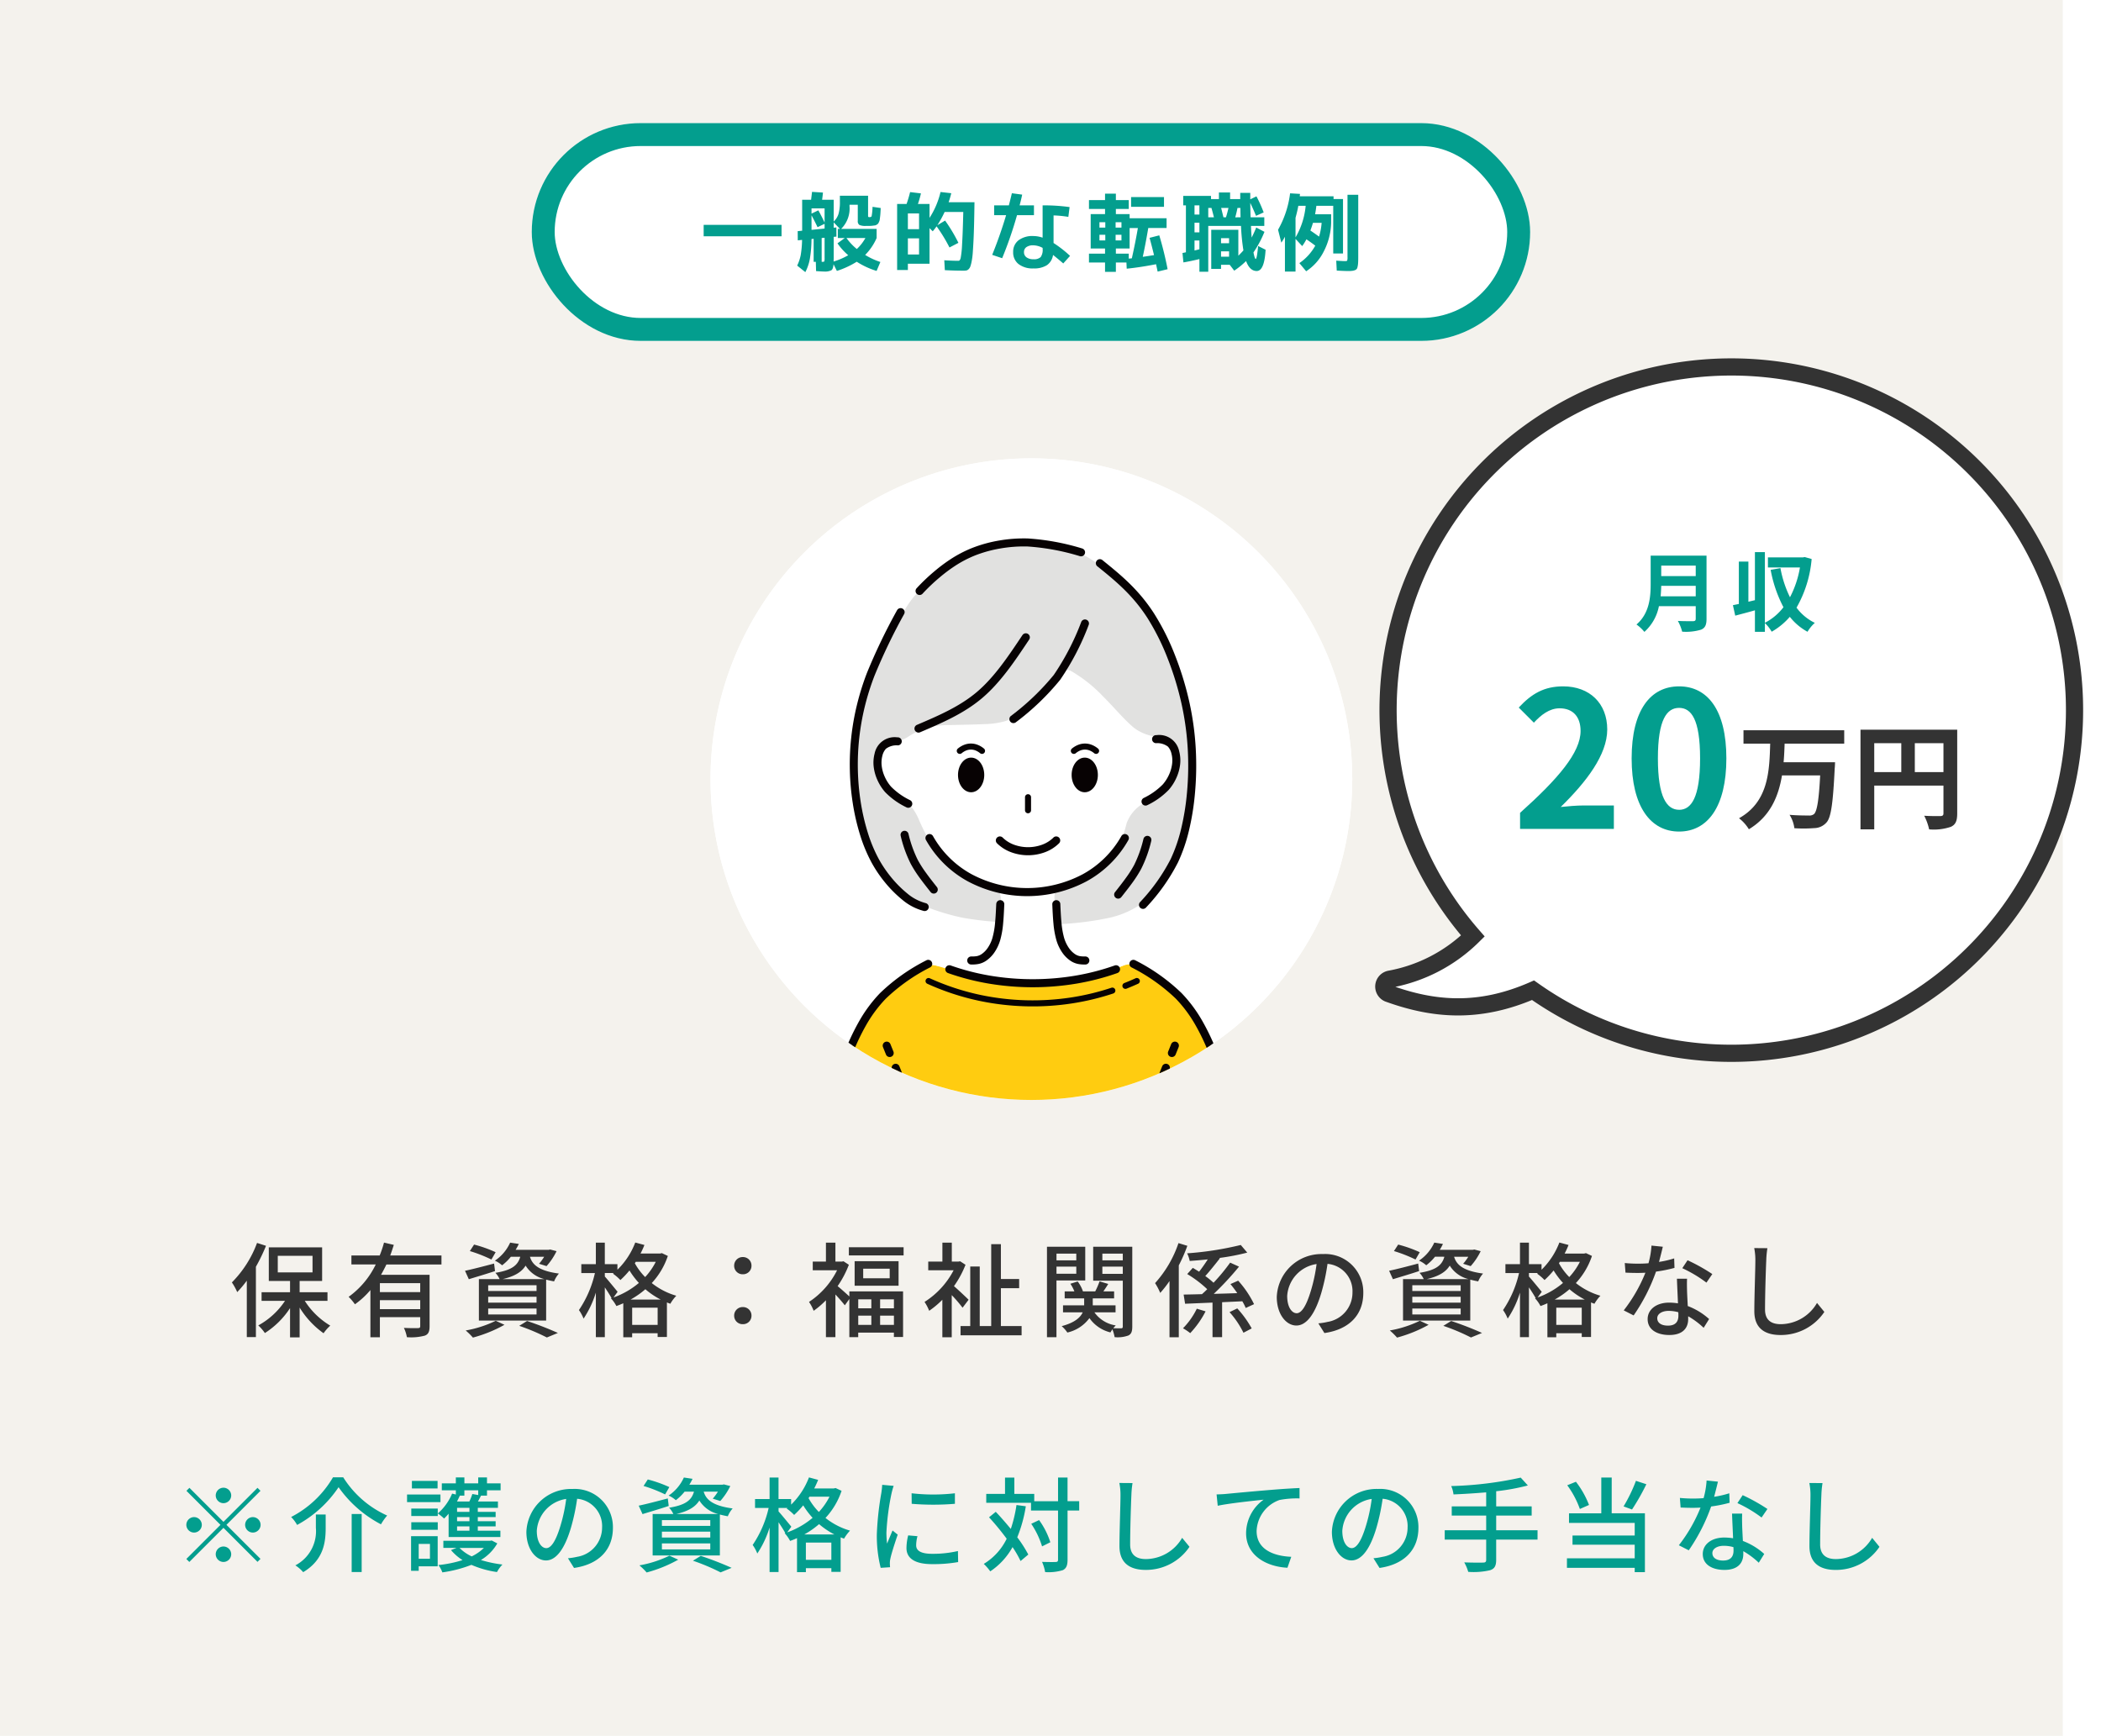 <svg xmlns="http://www.w3.org/2000/svg" xmlns:xlink="http://www.w3.org/1999/xlink" width="366.673" height="303" viewBox="0 0 366.673 303">
  <defs>
    <clipPath id="clip-path">
      <circle id="楕円形_8" data-name="楕円形 8" cx="56" cy="56" r="56" transform="translate(0 0)" fill="#fff" stroke="#ef9f00" stroke-width="5"/>
    </clipPath>
    <clipPath id="clip-path-2">
      <rect id="長方形_23609" data-name="長方形 23609" width="74.724" height="107.291" fill="none"/>
    </clipPath>
    <filter id="パス_5072" x="265.057" y="119.803" width="36.234" height="25.344" filterUnits="userSpaceOnUse">
      <feOffset input="SourceAlpha"/>
      <feGaussianBlur result="blur"/>
      <feFlood flood-opacity="0.161"/>
      <feComposite operator="in" in2="blur"/>
      <feComposite in="SourceGraphic"/>
    </filter>
    <filter id="パス_5073" x="303.497" y="127.365" width="38.08" height="17.4" filterUnits="userSpaceOnUse">
      <feOffset input="SourceAlpha"/>
      <feGaussianBlur result="blur-2"/>
      <feFlood flood-opacity="0.161"/>
      <feComposite operator="in" in2="blur-2"/>
      <feComposite in="SourceGraphic"/>
    </filter>
  </defs>
  <g id="グループ_8045" data-name="グループ 8045" transform="translate(-520 -2274)">
    <rect id="長方形_23928" data-name="長方形 23928" width="360" height="303" transform="translate(520 2274)" fill="#f4f2ed"/>
    <path id="パス_5076" data-name="パス 5076" d="M4.86-15.048A19.234,19.234,0,0,1,.468-8.154,9.907,9.907,0,0,1,1.4-6.462a19.221,19.221,0,0,0,1.674-2V1.386H4.662V-10.89a32.433,32.433,0,0,0,1.764-3.654ZM8.478-12.8h6.066v2.9H8.478Zm8.676,7.866V-6.444h-4.86V-8.406h3.924v-5.868H6.912v5.868H10.62v1.962H5.652v1.512H9.738A13.2,13.2,0,0,1,5.076-.648,7.381,7.381,0,0,1,6.228.684,14.646,14.646,0,0,0,10.62-3.672V1.44h1.674v-5.2A15.451,15.451,0,0,0,16.47.72,7.481,7.481,0,0,1,17.64-.612a13.379,13.379,0,0,1-4.446-4.32Zm16.182-1.53H26.3V-8.028h7.038ZM26.3-3.492V-5.058h7.038v1.566Zm10.746-7.794v-1.566H28.1c.234-.612.432-1.242.63-1.854l-1.71-.4a19.445,19.445,0,0,1-.756,2.25H21.33v1.566h4.248a14.923,14.923,0,0,1-4.734,5.652,9.3,9.3,0,0,1,1.1,1.3,14.149,14.149,0,0,0,2.7-2.484V1.422H26.3v-3.51h7.038V-.54c0,.27-.09.36-.4.36-.306.018-1.386.018-2.448-.036a6.288,6.288,0,0,1,.522,1.62,9.284,9.284,0,0,0,3.132-.27c.648-.252.828-.756.828-1.656V-9.486H26.5c.324-.576.648-1.188.936-1.8ZM47.718-8.73c2.142-.5,3.33-1.26,4.014-2.358A5.33,5.33,0,0,0,55.026-8.73ZM53.64-6.66H45.2V-7.668H53.64Zm0,2.034H45.2V-5.652H53.64Zm0,2.07H45.2V-3.6H53.64ZM50.8-12.636c-.414,1.476-1.44,2.34-4.338,2.808a4.347,4.347,0,0,1,.738,1.1H43.578v7.236H55.314V-8.64c.414.108.882.216,1.386.306A4.693,4.693,0,0,1,57.546-9.7c-3.654-.486-4.662-1.638-5.058-2.934h2.484a8.631,8.631,0,0,1-.9,1.224L55.386-11a11.376,11.376,0,0,0,1.746-2.61L56.016-13.9l-.252.054H49.986a9.591,9.591,0,0,0,.558-1.026L49.032-15.1a7.5,7.5,0,0,1-2.664,3.15,4.865,4.865,0,0,1,1.26.81,8.615,8.615,0,0,0,1.53-1.494Zm-4.3-.792a22.2,22.2,0,0,0-3.762-1.332l-.738,1.134a24.875,24.875,0,0,1,3.762,1.476Zm-.27,1.98c-1.854.486-3.762.99-5.076,1.26l.666,1.476c1.332-.414,3.006-.9,4.572-1.422Zm.288,9.99A19.68,19.68,0,0,1,41.274.234a11.761,11.761,0,0,1,1.26,1.242A23.845,23.845,0,0,0,48.042-.756Zm4.1.882A36.382,36.382,0,0,1,55.44,1.458L57.366.666a56.86,56.86,0,0,0-5.382-2.088Zm19.44-4.59a15.008,15.008,0,0,0,2.574-1.8,13.546,13.546,0,0,0,2.664,1.8Zm.27,4.428V-3.744h4.446V-.738ZM67.788-6.516c-.342-.414-1.746-2.142-2.232-2.664v-.612H67.1l-.126.108a8.77,8.77,0,0,1,1.3,1.116,15.808,15.808,0,0,0,1.584-1.674A13.787,13.787,0,0,0,71.5-8.064a14.157,14.157,0,0,1-4.428,2.538Zm6.66-5.238A11.4,11.4,0,0,1,72.594-9.09a10.772,10.772,0,0,1-1.8-2.412l.162-.252Zm1.062-1.512-.306.072h-3.42a15.911,15.911,0,0,0,.684-1.494l-1.6-.432a13.227,13.227,0,0,1-3.114,4.752v-.972h-2.2V-15.1H63.99v3.762H61.452v1.548h2.376a19.01,19.01,0,0,1-2.79,6.462,7.009,7.009,0,0,1,.81,1.494A17.491,17.491,0,0,0,63.99-6.372V1.4h1.566V-7.29c.432.648.9,1.368,1.17,1.872l-.108.036a6.149,6.149,0,0,1,.954,1.35c.414-.144.81-.306,1.206-.486v5.94h1.548V.72h4.446v.648h1.62v-6.03c.2.09.4.162.594.234a7.3,7.3,0,0,1,1.044-1.4,12.383,12.383,0,0,1-4.284-2.214,12.983,12.983,0,0,0,2.808-4.734Zm14.13,3.69a1.472,1.472,0,0,0,1.512-1.494,1.487,1.487,0,0,0-1.512-1.512,1.487,1.487,0,0,0-1.512,1.512A1.472,1.472,0,0,0,89.64-9.576Zm0,8.712A1.468,1.468,0,0,0,91.152-2.34,1.476,1.476,0,0,0,89.64-3.852,1.476,1.476,0,0,0,88.128-2.34,1.468,1.468,0,0,0,89.64-.864ZM112.068-5.2v1.566h-2.286V-5.2Zm3.942,1.566H113.6V-5.2h2.412ZM113.6-.738v-1.62h2.412v1.62Zm-3.816-1.62h2.286v1.62h-2.286Zm-1.548-3.348c-.5-.45-1.512-1.368-2.052-1.8a17.559,17.559,0,0,0,1.962-3.726l-.936-.612-.288.054H105.8V-15.1h-1.656v3.312h-2.3v1.512h4.248a14.241,14.241,0,0,1-4.9,5.526,7.384,7.384,0,0,1,.81,1.548,15.115,15.115,0,0,0,2.142-1.836V1.4H105.8V-6.048c.594.63,1.278,1.422,1.638,1.89l.792-1.1V1.4h1.548V.612h6.228v.756h1.6V-6.588h-9.378Zm7.038-3.168h-4.626v-1.674h4.626Zm-6.12-2.988v4.284h7.668v-4.284Zm-1.008-2.43v1.422H117.7v-1.422Zm20.9,9.162c-.378-.378-1.764-1.692-2.556-2.376a17.344,17.344,0,0,0,2.016-3.726l-.936-.612-.288.054h-1.17V-15.1H124.47v3.312H122v1.512h4.428a14.382,14.382,0,0,1-5.076,5.526,7.859,7.859,0,0,1,.81,1.548,15.749,15.749,0,0,0,2.3-1.926V1.422h1.638V-5.94a24.274,24.274,0,0,1,1.89,2.2Zm5.634,4.59V-7.146h3.186v-1.6h-3.186v-6.084h-1.692V-.54h-2V-10.926H129.33V-.54h-1.692V1.08h10.656V-.54Zm13.158-12.636v1.17h-3.456v-1.17Zm-3.456,3.51v-1.242h3.456v1.242ZM149.4-8.5v-5.886h-6.678v15.8h1.656V-8.5Zm2.988-1.152v-1.26h3.564v1.26Zm3.564-3.528v1.17h-3.564v-1.17Zm1.656-1.206h-6.822V-8.46h5.166V-.468c0,.234-.072.324-.288.324-.2,0-.774,0-1.368-.018a3.927,3.927,0,0,1,.432-.486A5.579,5.579,0,0,1,151-2.934h3.69V-4.158h-3.978V-5.364h3.726V-6.588h-1.872c.27-.4.576-.846.846-1.3l-1.512-.45a14.232,14.232,0,0,1-.756,1.746H149a6.224,6.224,0,0,0-.918-1.728l-1.278.4a6.748,6.748,0,0,1,.7,1.332h-1.692v1.224h3.4v1.206h-3.69v1.224h3.438c-.4.882-1.368,1.8-3.672,2.412a5.654,5.654,0,0,1,.99,1.116,6.586,6.586,0,0,0,3.852-2.52,6.306,6.306,0,0,0,3.672,2.5,5.147,5.147,0,0,1,.342-.54A7.9,7.9,0,0,1,154.53,1.4a5.522,5.522,0,0,0,2.394-.288c.54-.27.684-.738.684-1.584Zm8.064-.63a19.954,19.954,0,0,1-4.086,6.984,10.4,10.4,0,0,1,.9,1.71,19.675,19.675,0,0,0,1.62-2.07v9.81h1.62V-11.124a28.536,28.536,0,0,0,1.494-3.42Zm3.2,11.448a12.986,12.986,0,0,1-2.412,3.42,9.072,9.072,0,0,1,1.26.846,16.574,16.574,0,0,0,2.682-3.8Zm9.99-.792a17.535,17.535,0,0,0-2.772-4.1l-1.35.594c.4.486.81,1.026,1.188,1.584-1.386.054-2.772.09-4.1.126a52.037,52.037,0,0,0,4.41-4.752l-1.548-.7a33.42,33.42,0,0,1-2.9,3.51,14.914,14.914,0,0,0-1.44-1.17c.792-.864,1.728-2.052,2.556-3.1l-.108-.054a39.978,39.978,0,0,0,4.878-.936l-1.134-1.332a56.066,56.066,0,0,1-9.36,1.458,5.289,5.289,0,0,1,.45,1.332c1.008-.072,2.07-.162,3.15-.27-.468.72-1.008,1.512-1.512,2.142-.378-.234-.756-.468-1.1-.666l-.972,1.08a19.953,19.953,0,0,1,3.492,2.646q-.459.459-.918.864c-1.206.036-2.286.054-3.2.072l.252,1.6c1.368-.054,3.006-.126,4.788-.2V1.4h1.674V-4.7l3.528-.162a8.985,8.985,0,0,1,.594,1.17ZM174.582-2.97a15.839,15.839,0,0,1,2.43,3.6l1.44-.756a18.1,18.1,0,0,0-2.52-3.492Zm23.346-3.348a6.663,6.663,0,0,0-7.056-6.786,7.8,7.8,0,0,0-8.046,7.488c0,3.006,1.638,4.986,3.42,4.986s3.276-2.034,4.356-5.706a35.842,35.842,0,0,0,1.08-5.058,4.786,4.786,0,0,1,4.356,5.022,5.177,5.177,0,0,1-4.356,5.112,11.125,11.125,0,0,1-1.6.252L191.142.684C195.516.054,197.928-2.538,197.928-6.318ZM184.644-5.8a6.017,6.017,0,0,1,5.13-5.562,28.656,28.656,0,0,1-.99,4.644c-.828,2.772-1.674,3.942-2.484,3.942C185.526-2.772,184.644-3.726,184.644-5.8ZM209-8.73c2.142-.5,3.33-1.26,4.014-2.358a5.33,5.33,0,0,0,3.294,2.358Zm5.922,2.07h-8.442V-7.668h8.442Zm0,2.034h-8.442V-5.652h8.442Zm0,2.07h-8.442V-3.6h8.442Zm-2.844-10.08c-.414,1.476-1.44,2.34-4.338,2.808a4.347,4.347,0,0,1,.738,1.1h-3.618v7.236h11.736V-8.64c.414.108.882.216,1.386.306a4.693,4.693,0,0,1,.846-1.368c-3.654-.486-4.662-1.638-5.058-2.934h2.484a8.63,8.63,0,0,1-.9,1.224l1.314.414a11.375,11.375,0,0,0,1.746-2.61L217.3-13.9l-.252.054h-5.778a9.591,9.591,0,0,0,.558-1.026l-1.512-.234a7.5,7.5,0,0,1-2.664,3.15,4.865,4.865,0,0,1,1.26.81,8.614,8.614,0,0,0,1.53-1.494Zm-4.3-.792a22.2,22.2,0,0,0-3.762-1.332l-.738,1.134a24.875,24.875,0,0,1,3.762,1.476Zm-.27,1.98c-1.854.486-3.762.99-5.076,1.26l.666,1.476c1.332-.414,3.006-.9,4.572-1.422Zm.288,9.99A19.68,19.68,0,0,1,202.554.234a11.761,11.761,0,0,1,1.26,1.242,23.845,23.845,0,0,0,5.508-2.232Zm4.1.882a36.381,36.381,0,0,1,4.824,2.034l1.926-.792a56.861,56.861,0,0,0-5.382-2.088Zm19.44-4.59a15.008,15.008,0,0,0,2.574-1.8,13.546,13.546,0,0,0,2.664,1.8Zm.27,4.428V-3.744h4.446V-.738Zm-2.538-5.778c-.342-.414-1.746-2.142-2.232-2.664v-.612h1.548l-.126.108a8.77,8.77,0,0,1,1.3,1.116,15.809,15.809,0,0,0,1.584-1.674,13.787,13.787,0,0,0,1.638,2.178,14.157,14.157,0,0,1-4.428,2.538Zm6.66-5.238a11.4,11.4,0,0,1-1.854,2.664,10.772,10.772,0,0,1-1.8-2.412l.162-.252Zm1.062-1.512-.306.072h-3.42a15.917,15.917,0,0,0,.684-1.494l-1.6-.432a13.227,13.227,0,0,1-3.114,4.752v-.972h-2.2V-15.1H225.27v3.762h-2.538v1.548h2.376a19.01,19.01,0,0,1-2.79,6.462,7.009,7.009,0,0,1,.81,1.494,17.49,17.49,0,0,0,2.142-4.536V1.4h1.566V-7.29c.432.648.9,1.368,1.17,1.872l-.108.036a6.149,6.149,0,0,1,.954,1.35c.414-.144.81-.306,1.206-.486v5.94h1.548V.72h4.446v.648h1.62v-6.03c.2.09.4.162.594.234a7.3,7.3,0,0,1,1.044-1.4,12.383,12.383,0,0,1-4.284-2.214,12.983,12.983,0,0,0,2.808-4.734Zm13.41-1.116-1.98-.2A14.69,14.69,0,0,1,247.7-11.5c-.63.054-1.26.072-1.854.072-.72,0-1.584-.036-2.286-.108l.126,1.674c.72.036,1.476.054,2.16.054.432,0,.864-.018,1.314-.036a27.032,27.032,0,0,1-3.78,6.57l1.728.882a32.2,32.2,0,0,0,3.906-7.65,24.161,24.161,0,0,0,3.222-.648l-.054-1.656a17.21,17.21,0,0,1-2.646.612C249.8-12.744,250.056-13.752,250.2-14.382Zm-.972,12.474c0-.738.81-1.278,2-1.278a6.267,6.267,0,0,1,1.674.234c.018.234.018.45.018.612,0,.972-.45,1.728-1.818,1.728C249.876-.612,249.228-1.134,249.228-1.908Zm5.2-6.894h-1.764c.036,1.188.126,2.88.18,4.3a10.32,10.32,0,0,0-1.53-.126c-2.232,0-3.762,1.188-3.762,2.88,0,1.872,1.692,2.772,3.78,2.772,2.376,0,3.294-1.242,3.294-2.772v-.5a14.048,14.048,0,0,1,2.7,2.016l.954-1.53a11.73,11.73,0,0,0-3.726-2.268c-.054-1.026-.108-2.07-.126-2.664C254.412-7.416,254.394-8.046,254.43-8.8Zm3.384.684,1.026-1.494a31.866,31.866,0,0,0-4.32-2.412l-.918,1.386A22.889,22.889,0,0,1,257.814-8.118Zm10.638-6.012-2.3-.018a10.416,10.416,0,0,1,.2,2.088c0,1.728-.18,6.372-.18,8.928,0,2.988,1.836,4.158,4.572,4.158a9.141,9.141,0,0,0,7.65-4.032L277.11-4.572a7.376,7.376,0,0,1-6.336,3.708c-1.566,0-2.736-.648-2.736-2.556,0-2.484.126-6.642.216-8.64A16.412,16.412,0,0,1,268.452-14.13Z" transform="translate(560 2506)" fill="#333"/>
    <g id="グループ_8036" data-name="グループ 8036" transform="translate(-223 -30)">
      <g id="長方形_23558" data-name="長方形 23558" transform="translate(835.805 2325.49)" fill="#fff" stroke="#039e8e" stroke-width="4">
        <rect width="174.24" height="38.01" rx="19.005" stroke="none"/>
        <rect x="2" y="2" width="170.24" height="34.01" rx="17.005" fill="none"/>
      </g>
      <path id="パス_5075" data-name="パス 5075" d="M-57.195-4.755v-2H-43.6v2Zm18.825-3.96,1.185-.57q.495.855,1.095,2.13V-9.63h-2.28Zm0,2.835,2.28-.225V-6.93l-1.23.585q-.495-1.05-1.05-2.07Zm1.77,1.425V-.3h.165q.255,0,.3-.09A2.191,2.191,0,0,0-36.09-1V-4.5Zm6.135,1.92a7.774,7.774,0,0,0,1.5-1.92h-3.3A9.635,9.635,0,0,0-30.465-2.535ZM-29.01-1.5A12.576,12.576,0,0,0-26.355-.27l-.66,1.56A13.846,13.846,0,0,1-30.48-.315,15.428,15.428,0,0,1-33.945,1.29L-34.53.12q-.06.84-.382,1.058a2.543,2.543,0,0,1-1.283.217q-.33,0-1.38-.075L-37.62-.3H-38V-4.32l-.375.045A21.584,21.584,0,0,1-38.663-.81,8.219,8.219,0,0,1-39.45,1.5L-40.875.36a7.483,7.483,0,0,0,.615-1.815,18.041,18.041,0,0,0,.24-2.67l-.75.075-.015-1.605.78-.075v-5.4h1.56q.03-.255.09-.757t.075-.623l1.905.12q-.075.765-.15,1.26H-34.5v3.8a3.1,3.1,0,0,0,.84-1.335,7.628,7.628,0,0,0,.24-2.175v-1h4.92v3.48a.371.371,0,0,0,.038.218.411.411,0,0,0,.233.038q.27,0,.345-.15A10.537,10.537,0,0,0-27.72-9.9l1.425.21q-.03.555-.045.848t-.06.66q-.045.368-.068.533a1.4,1.4,0,0,1-.127.39,1.827,1.827,0,0,1-.158.293.975.975,0,0,1-.232.18.794.794,0,0,1-.3.128l-.413.053a4.037,4.037,0,0,1-.5.037h-.645a2.579,2.579,0,0,1-1.185-.173.808.808,0,0,1-.27-.727v-2.79h-1.44v.255a5,5,0,0,1-1.47,3.96h6.2v1.59A9.657,9.657,0,0,1-29.01-1.5Zm-4.77-2.955v-1.59h.375L-34.5-7.185v.93l.465-.045L-34.02-4.7l-.48.045v3.6q0,.135-.007.367t-.008.338a12.134,12.134,0,0,0,2.55-1.1A10.827,10.827,0,0,1-33.84-3.525l1.275-.93Zm12.225.06v2.82h1.95v-2.82Zm0-1.605h1.95V-8.745h-1.95Zm9.75,7.245q-1.635,0-3.3-.09L-15.2-.57q1.365.09,2.49.09.24,0,.367-.48a16.748,16.748,0,0,0,.247-2.355q.12-1.875.21-5.685h-3.255A18.864,18.864,0,0,1-16.41-6.69l1.35-.81a27.719,27.719,0,0,1,2.325,3.885l-1.56.81a27.618,27.618,0,0,0-2.25-3.69,9.332,9.332,0,0,1-.675.87l-.555-.555V.03h-3.78V1.125H-23.43V-10.4h1.65q.375-1.08.615-2.07l1.89.225A17.519,17.519,0,0,1-19.8-10.4h2.025v2.43a14.42,14.42,0,0,0,1.92-4.515l1.875.21q-.24.945-.465,1.575H-9.93Q-9.96-8.49-10-6.9t-.1,2.88q-.068,1.29-.128,2.115a12.541,12.541,0,0,1-.18,1.448,6.83,6.83,0,0,1-.233.938,1.281,1.281,0,0,1-.308.5.8.8,0,0,1-.375.225A2.45,2.45,0,0,1-11.805,1.245ZM6.45-8.145A19.438,19.438,0,0,0,3.87-8.4v4.815a20.129,20.129,0,0,1,2.88,2.25L5.565-.015Q4.665-.795,3.78-1.5A2.616,2.616,0,0,1,2.715.285,4.162,4.162,0,0,1,.36.855,4.006,4.006,0,0,1-2.243.09,2.547,2.547,0,0,1-3.18-2a2.511,2.511,0,0,1,.923-2.048A4.022,4.022,0,0,1,.36-4.8a4.993,4.993,0,0,1,1.6.285v-5.64a32.914,32.914,0,0,1,4.71.3ZM-6.5-8.445v-1.71H-3.93q.33-1.275.525-2.115l1.8.24q-.18.87-.45,1.875H.45v1.71H-2.505A69,69,0,0,1-5.1-.93l-1.74-.585q1.38-3.4,2.43-6.93ZM1.965-2.73a3.6,3.6,0,0,0-1.6-.45,2.024,2.024,0,0,0-1.238.315A1.034,1.034,0,0,0-1.29-2a1.084,1.084,0,0,0,.435.915A1.972,1.972,0,0,0,.36-.75a1.678,1.678,0,0,0,1.26-.375A2.158,2.158,0,0,0,1.965-2.55ZM14.7-6.27h1.02v-.945H14.7Zm0,1.245v.99h1.02v-.99Zm.045,2.4v.9h2.25v.87q.09-.015.27-.03t.27-.03q.645-2.9,1.05-5.28h-1.44v3.57ZM11.88-6.27H12.9v-.945H11.88Zm0,2.235H12.9v-.99H11.88ZM17.4-9.9v-1.7h5.745v1.7Zm3.225,5.415L22.32-4.92A60.825,60.825,0,0,1,23.775.99l-1.74.42q-.045-.225-.142-.668T21.765.12Q18.9.675,16.635.9L16.59-.18H14.745V1.455h-1.89V-.18H10.05V-1.725h2.805v-.9H10.35v-6h2.505v-.9H10.05V-11.07h2.805V-12.2h1.89v1.125h2.25v1.545h-2.25v.9h2.4v.72h6.45V-6.2H20.4Q19.9-3.27,19.44-1.17q.645-.09,1.965-.3Q20.955-3.3,20.625-4.485Zm7.845-.96h.855v-1.68H28.47Zm.855,2.955V-4.02H28.47v1.74Q28.755-2.34,29.325-2.49ZM31.86-8.07q-.225-.9-.435-1.635H30.87V-8.07Zm2.1,0q.255-.825.435-1.635H33.12q.045.165.4,1.635Zm2.55,0q-.015-.255-.022-.81T36.48-9.7h-.51q-.165.84-.39,1.635ZM33.1-2.13v.93h1.4v-.93Zm0-1.41h1.4v-.885H33.1Zm-3.78-6.615H28.47v1.6h.855ZM39.15-.8q.21,0,.42-2.265l1.305.66Q40.665,1.3,39.33,1.305q-1.23,0-1.86-1.74a14.2,14.2,0,0,1-2.07,1.68L34.62.225H33.1V.93h-1.71V-5.895H36.12v4.53q.555-.54.885-.93a35.9,35.9,0,0,1-.42-4.275H30.87v8H29.325V-.78q-1.4.345-2.79.585l-.165-1.65q.135-.015.6-.12v-8.19H26.5v-1.65H31.35v.555h1.38v-1.155h1.95v1.155h1.77v-1.08H38.2v1.125l1.08-.525a24.279,24.279,0,0,1,1.26,2.805l-1.335.6Q38.775-9.39,38.2-10.59q.03,1.7.06,2.52H40.65v1.5H38.325q.03.915.12,2.04.48-.96.795-1.755l1.44.75a19.2,19.2,0,0,1-1.92,3.6Q38.985-.795,39.15-.8ZM50.205-4.7a11.152,11.152,0,0,0,.45-2.4H49.14q-.18.63-.45,1.335Q49.665-5.1,50.205-4.7ZM46.1-7.98v3.42a13.307,13.307,0,0,0,1.77-5.52H46.59Q46.425-9.165,46.1-7.98Zm-.945-4.275,1.725.1q-.015.15-.045.42h5.9v.48h1.65v9.5H52.68V-10.08H49.74q-.1.81-.225,1.485h2.8v1.5a11.485,11.485,0,0,1-1.3,5.01A8.844,8.844,0,0,1,47.955,1.35L46.77-.075A8.926,8.926,0,0,0,49.545-3.12Q48.93-3.6,48-4.23a9.426,9.426,0,0,1-.735,1.185L46.1-4.3v5.7H44.25V-4.68a9.153,9.153,0,0,1-.63,1.035l-.57-2.25A17.159,17.159,0,0,0,45.15-12.255ZM55.17-12h1.875V-1.155q0,.735-.03,1.118a3.99,3.99,0,0,1-.112.7.634.634,0,0,1-.293.428,1.694,1.694,0,0,1-.495.165,4.757,4.757,0,0,1-.81.053q-.54,0-2.01-.075L53.205-.5Q54.48-.42,54.72-.42q.33,0,.39-.09a1.665,1.665,0,0,0,.06-.615Z" transform="translate(923 2350)" fill="#039e8e"/>
    </g>
    <g id="グループ_8038" data-name="グループ 8038" transform="translate(149 252)">
      <g id="楕円形_19" data-name="楕円形 19" transform="translate(495 2102)" fill="#fff" stroke="#fff" stroke-width="5">
        <circle cx="56" cy="56" r="56" stroke="none"/>
        <circle cx="56" cy="56" r="53.5" fill="none"/>
      </g>
      <g id="マスクグループ_9" data-name="マスクグループ 9" transform="translate(495 2102)" clip-path="url(#clip-path)">
        <g id="グループ_7440" data-name="グループ 7440" transform="translate(18.538 13.978)">
          <g id="グループ_7439" data-name="グループ 7439" clip-path="url(#clip-path-2)">
            <path id="パス_1521" data-name="パス 1521" d="M3.027,317.725c.1-.377.216-.826.357-1.364.779-2.968,2.267-8.641,3.564-12.983s2.4-7.35,4.319-10.145a28.791,28.791,0,0,1,6.652-6.77,6.87,6.87,0,0,1,4.261-1.576,9.041,9.041,0,0,1,2.659.585c1.005.31,2.338.678,4.245,1.094s4.387.879,6.564,1.14a31.8,31.8,0,0,0,6.206.176A57.85,57.85,0,0,0,48.479,287a44.839,44.839,0,0,0,4.886-1.2c1.219-.38,2.023-.712,2.646-.886a2.475,2.475,0,0,1,1.979.214,40.036,40.036,0,0,1,3.864,2.2,17.175,17.175,0,0,1,4.809,3.952,38.614,38.614,0,0,1,4.088,7.413,61.626,61.626,0,0,1,3.641,9.168,78.325,78.325,0,0,1,1.848,9.2l.1.657Z" transform="translate(-2.237 -210.434)" fill="#ffcc10" fill-rule="evenodd"/>
            <path id="パス_1522" data-name="パス 1522" d="M50.985,68.055a58.593,58.593,0,0,1-6.175-.743,41.164,41.164,0,0,1-6.768-2.065c-2.383-.918-4.932-2.037-6.771-4.417s-2.968-6.02-3.754-9.445a48.306,48.306,0,0,1-1.3-9.878A49.026,49.026,0,0,1,26.94,32.2a34.825,34.825,0,0,1,2.594-8.392,88.778,88.778,0,0,1,5.282-10.369,15.324,15.324,0,0,1,4.733-5.062,69.13,69.13,0,0,1,6.894-4.457,17.253,17.253,0,0,1,7.019-2.34,24.657,24.657,0,0,1,8.441.782,20.5,20.5,0,0,1,6.9,3.474,36.364,36.364,0,0,1,6.107,5.708,35.493,35.493,0,0,1,4.671,7.172,44.141,44.141,0,0,1,3.2,8.684A66.372,66.372,0,0,1,84.554,38.1a45.636,45.636,0,0,1-.321,12.173,26.911,26.911,0,0,1-4.6,11.169,15.777,15.777,0,0,1-9.209,5.883,53.548,53.548,0,0,1-12.518,1.137,67.145,67.145,0,0,1-6.922-.41" transform="translate(-19.364 -1.101)" fill="#e1e1e0" fill-rule="evenodd"/>
            <path id="パス_1523" data-name="パス 1523" d="M74.734,87.946a25.146,25.146,0,0,1,5.657,4.511c2.082,2.08,3.993,4.413,5.544,5.568A7.9,7.9,0,0,0,89.653,99.4a3.6,3.6,0,0,1,2.267,1.585,6.887,6.887,0,0,1,.925,3.115,6.363,6.363,0,0,1-.53,3.189,6.2,6.2,0,0,1-2.045,2.4,14.012,14.012,0,0,1-2.422,1.136,6.1,6.1,0,0,0-1.959,1.371,6.577,6.577,0,0,0-1.457,2.317,20.65,20.65,0,0,1-1.024,3.129,14.471,14.471,0,0,1-2.856,3.638,18.119,18.119,0,0,1-3.636,2.676,23.8,23.8,0,0,1-3.276,1.5c-.83.309-1.271.425-1.53.734s-.334.81-.24,1.987.359,3.029.557,4.481a10.6,10.6,0,0,0,.756,3.32,4.733,4.733,0,0,0,1.749,1.769,4.533,4.533,0,0,0,1.734.649,17.131,17.131,0,0,0,2.519.178c1.153.023,2.717.023,3.76.023a4.824,4.824,0,0,1,1.7.112c.137.112-.112.335-.888.689a26.241,26.241,0,0,1-3.788,1.3,60.96,60.96,0,0,1-5.991,1.261,33.621,33.621,0,0,1-7.05.508,54.642,54.642,0,0,1-7.843-1.038c-2.211-.441-3.627-.837-4.9-1.2s-2.415-.7-3.123-.887-.988-.229-.467-.316,1.843-.219,3.1-.319a34.408,34.408,0,0,0,3.5-.364,5.685,5.685,0,0,0,2.709-1.152,5.81,5.81,0,0,0,1.617-2.572,15.681,15.681,0,0,0,.659-3.235c.116-1.018.162-1.878.221-2.735a4.3,4.3,0,0,0-.178-2.231c-.307-.518-.99-.7-2.463-1.267a27.423,27.423,0,0,1-5.473-2.741,14.072,14.072,0,0,1-3.911-4.2,35.793,35.793,0,0,1-2.147-4.195,10.414,10.414,0,0,0-1.132-2.078,6.964,6.964,0,0,0-1.6-1.332,14.939,14.939,0,0,1-3.1-2.648,6.457,6.457,0,0,1-1.247-3.152,5.023,5.023,0,0,1,.069-2.09,3.835,3.835,0,0,1,.763-1.506,2.5,2.5,0,0,1,1.161-.735c.427-.136.884-.191,1.342-.289a5.266,5.266,0,0,0,1.677-.675,15.626,15.626,0,0,1,3.062-1.578,16.621,16.621,0,0,1,4.578-.553c1.87-.056,4.153-.081,5.841-.168a13.812,13.812,0,0,0,3.713-.549A8.951,8.951,0,0,0,65.824,95.3a26.077,26.077,0,0,0,2.445-2.067c.913-.856,1.977-1.92,2.727-2.731a18.041,18.041,0,0,0,1.6-1.959c.416-.588.811-1.2,2.135-.6" transform="translate(-30.345 -64.799)" fill="#fff" fill-rule="evenodd"/>
            <path id="パス_1524" data-name="パス 1524" d="M106.863,197.992a.7.7,0,0,1,1.226.687,18.627,18.627,0,0,1-7.283,7.2,22.074,22.074,0,0,1-20.758,0,18.626,18.626,0,0,1-7.284-7.2.7.7,0,0,1,1.226-.687,17.22,17.22,0,0,0,6.734,6.653,20.692,20.692,0,0,0,19.406,0,17.218,17.218,0,0,0,6.734-6.653" transform="translate(-53.698 -146.029)" fill="#070203"/>
            <path id="パス_1525" data-name="パス 1525" d="M115.511,285.376a.7.7,0,0,1,.467,1.325,42.76,42.76,0,0,1-7.2,1.854,46.317,46.317,0,0,1-15.158,0,42.762,42.762,0,0,1-7.2-1.854.7.7,0,0,1,.467-1.325,41.35,41.35,0,0,0,6.964,1.794,45.121,45.121,0,0,0,14.7,0,41.344,41.344,0,0,0,6.964-1.794" transform="translate(-63.508 -210.832)" fill="#070203"/>
            <path id="パス_1526" data-name="パス 1526" d="M109.384,293.9a.527.527,0,0,1,.433.961q-.449.2-.991.433h0q-.539.228-1,.413a.528.528,0,1,1-.388-.981q.531-.21.979-.4h0q.443-.188.968-.426m-4.221,1.655a.525.525,0,0,1,.33,1,44.049,44.049,0,0,1-6.915,1.69,45.3,45.3,0,0,1-16.587-.427,44.062,44.062,0,0,1-8.955-2.956.527.527,0,1,1,.433-.961,42.974,42.974,0,0,0,8.741,2.886,44.4,44.4,0,0,0,16.2.419,42.989,42.989,0,0,0,6.75-1.649" transform="translate(-53.736 -217.123)" fill="#070203"/>
            <path id="パス_1527" data-name="パス 1527" d="M141.316,54.608a.7.7,0,1,1,1.292.544,44.854,44.854,0,0,1-4.969,9.556,43.939,43.939,0,0,1-7.72,7.407.7.7,0,1,1-.885-1.088,42.938,42.938,0,0,0,7.484-7.16,43.817,43.817,0,0,0,4.8-9.259" transform="translate(-95.15 -40.032)" fill="#070203"/>
            <path id="パス_1528" data-name="パス 1528" d="M84.183,63.753a.7.7,0,0,1,1.171.78c-2.489,3.734-4.978,7.467-8.18,10.19s-7.031,4.357-10.86,5.992a.7.7,0,1,1-.55-1.292c3.73-1.593,7.461-3.186,10.5-5.772s5.479-6.242,7.916-9.9" transform="translate(-48.277 -46.875)" fill="#070203"/>
            <path id="パス_1529" data-name="パス 1529" d="M42.094,132.982a.7.7,0,0,1,.14,1.4l-.055,0a3.1,3.1,0,0,0-2.081.6,2.765,2.765,0,0,0-.61,1.194,4.858,4.858,0,0,0-.13,1.725,6.4,6.4,0,0,0,.531,1.938A6.935,6.935,0,0,0,41,141.592a11.883,11.883,0,0,0,3.34,2.367.7.7,0,0,1-.676,1.231,12.963,12.963,0,0,1-3.72-2.669,8.375,8.375,0,0,1-1.338-2.113,7.824,7.824,0,0,1-.647-2.367,6.272,6.272,0,0,1,.168-2.225,3.56,3.56,0,0,1,3.963-2.834" transform="translate(-28.027 -98.257)" fill="#070203"/>
            <path id="パス_1530" data-name="パス 1530" d="M219.562,132.915a.7.7,0,0,1,.14-1.4,3.559,3.559,0,0,1,3.963,2.834,6.253,6.253,0,0,1,.168,2.225,7.818,7.818,0,0,1-.646,2.367,8.364,8.364,0,0,1-1.338,2.113,12.973,12.973,0,0,1-3.719,2.669.7.7,0,0,1-.676-1.231,11.9,11.9,0,0,0,3.34-2.367,6.935,6.935,0,0,0,1.113-1.75,6.411,6.411,0,0,0,.531-1.938,4.852,4.852,0,0,0-.13-1.725,2.764,2.764,0,0,0-.61-1.194,3.1,3.1,0,0,0-2.081-.6l-.054,0" transform="translate(-160.405 -97.175)" fill="#070203"/>
            <path id="パス_1531" data-name="パス 1531" d="M95.147,1.759a.7.7,0,0,1-.4,1.343h0a40.261,40.261,0,0,0-9.133-1.691,23.919,23.919,0,0,0-4.716.341,22.329,22.329,0,0,0-4.451,1.224,20,20,0,0,0-3.54,1.855,27.262,27.262,0,0,0-2.614,1.96,32.542,32.542,0,0,0-3.016,2.869.7.7,0,1,1-1.017-.968,33.784,33.784,0,0,1,3.131-2.978,28.6,28.6,0,0,1,2.746-2.058,21.419,21.419,0,0,1,3.793-1.982A23.761,23.761,0,0,1,80.662.368,25.31,25.31,0,0,1,85.654.01a41.229,41.229,0,0,1,9.451,1.735h0Z" transform="translate(-48.817 0)" fill="#070203"/>
            <path id="パス_1532" data-name="パス 1532" d="M30.339,46.984a.7.7,0,1,1,1.242.654,100.975,100.975,0,0,0-5.189,10.8,44.346,44.346,0,0,0-1.7,5.425A42.653,42.653,0,0,0,23.5,74.879a42.066,42.066,0,0,0,.485,5.494,37.389,37.389,0,0,0,1.255,5.449,25.507,25.507,0,0,0,1.875,4.515,21,21,0,0,0,2.239,3.305,19.657,19.657,0,0,0,2.767,2.769A8.224,8.224,0,0,0,35.335,98.1h0a.7.7,0,1,1-.34,1.364v0l-.033-.009a9.463,9.463,0,0,1-3.719-1.95,21.124,21.124,0,0,1-2.97-2.972,22.424,22.424,0,0,1-2.387-3.525A26.921,26.921,0,0,1,23.9,86.241a38.759,38.759,0,0,1-1.3-5.653,43.5,43.5,0,0,1-.5-5.681,43.85,43.85,0,0,1,1.232-11.378,45.724,45.724,0,0,1,1.748-5.6,102.125,102.125,0,0,1,5.26-10.949" transform="translate(-16.321 -34.439)" fill="#070203"/>
            <path id="パス_1533" data-name="パス 1533" d="M186.859,15.168a.7.7,0,0,1,.86-1.107l.019.015h0c3.145,2.542,6.291,5.085,9.027,9.341a42.394,42.394,0,0,1,3.646,7.286,54.769,54.769,0,0,1,2.566,8.471,50.8,50.8,0,0,1,1.042,7.732,53.166,53.166,0,0,1-.138,7.915,44.713,44.713,0,0,1-1.064,6.551,28.848,28.848,0,0,1-1.887,5.45,33.659,33.659,0,0,1-5.583,7.891.7.7,0,0,1-.475.239.727.727,0,0,1-.075,0,.7.7,0,0,1-.678-.62c0-.021,0-.042,0-.063a.7.7,0,0,1,.172-.482,32.583,32.583,0,0,0,5.374-7.567,27.461,27.461,0,0,0,1.794-5.186,43.243,43.243,0,0,0,1.031-6.342,51.756,51.756,0,0,0,.133-7.712,49.433,49.433,0,0,0-1.014-7.517,53.371,53.371,0,0,0-2.5-8.251,40.952,40.952,0,0,0-3.52-7.039c-2.614-4.068-5.669-6.537-8.724-9.006Z" transform="translate(-137.875 -10.286)" fill="#070203"/>
            <path id="パス_1534" data-name="パス 1534" d="M203.914,199.37a.7.7,0,1,1,1.358.363v0a22.067,22.067,0,0,1-1.759,4.882,21.555,21.555,0,0,1-1.589,2.485c-.563.775-1.22,1.608-1.877,2.44a.7.7,0,0,1-1.1-.868c.617-.781,1.234-1.563,1.839-2.4a20.322,20.322,0,0,0,1.49-2.32,21.025,21.025,0,0,0,1.638-4.585Z" transform="translate(-146.889 -146.928)" fill="#070203"/>
            <path id="パス_1535" data-name="パス 1535" d="M56.056,196.332a.7.7,0,0,1,1.341-.4l.012.039h0a21.032,21.032,0,0,0,1.638,4.587,20.313,20.313,0,0,0,1.49,2.32c.6.833,1.222,1.615,1.839,2.4a.7.7,0,0,1-1.1.868c-.657-.832-1.314-1.664-1.877-2.44a21.514,21.514,0,0,1-1.589-2.485,22.047,22.047,0,0,1-1.759-4.884Z" transform="translate(-41.401 -144.416)" fill="#070203"/>
            <path id="パス_1536" data-name="パス 1536" d="M139.21,171.616a.528.528,0,1,1,1.055,0v2.23a.528.528,0,1,1-1.055,0Z" transform="translate(-102.861 -126.415)" fill="#070203"/>
            <path id="パス_1537" data-name="パス 1537" d="M174.584,138.009a.527.527,0,1,1-.668.816,2.979,2.979,0,0,0-.8-.48,2.206,2.206,0,0,0-1.612,0,2.971,2.971,0,0,0-.8.48.527.527,0,1,1-.668-.816,4.015,4.015,0,0,1,1.089-.646,3.216,3.216,0,0,1,2.37,0,4.012,4.012,0,0,1,1.089.646" transform="translate(-125.495 -101.329)" fill="#070203"/>
            <path id="パス_1538" data-name="パス 1538" d="M94.459,138.826a.527.527,0,0,1-.668-.816,4,4,0,0,1,1.089-.646,3.215,3.215,0,0,1,2.37,0,4,4,0,0,1,1.089.646.527.527,0,0,1-.668.816,2.969,2.969,0,0,0-.8-.481,2.21,2.21,0,0,0-1.612,0,2.965,2.965,0,0,0-.8.481" transform="translate(-69.158 -101.33)" fill="#070203"/>
            <path id="パス_1539" data-name="パス 1539" d="M96.716,146.542c1.265,0,2.29,1.354,2.29,3.024s-1.025,3.024-2.29,3.024-2.291-1.354-2.291-3.024,1.026-3.024,2.291-3.024" transform="translate(-69.77 -108.279)" fill="#070203" fill-rule="evenodd"/>
            <path id="パス_1540" data-name="パス 1540" d="M172.661,146.542c1.265,0,2.29,1.354,2.29,3.024s-1.025,3.024-2.29,3.024-2.291-1.354-2.291-3.024,1.026-3.024,2.291-3.024" transform="translate(-125.885 -108.279)" fill="#070203" fill-rule="evenodd"/>
            <path id="パス_1541" data-name="パス 1541" d="M105.664,242.5a.7.7,0,1,1,1.4.06c-.05,1.124-.1,2.247-.2,3.312a15.542,15.542,0,0,1-.521,2.967c-.007.021-.014.041-.021.061a7.529,7.529,0,0,1-.957,2.015,5.514,5.514,0,0,1-1.5,1.512,3.662,3.662,0,0,1-1.39.558,6.253,6.253,0,0,1-1.178.079.7.7,0,1,1,0-1.407,5.439,5.439,0,0,0,.931-.051,2.289,2.289,0,0,0,.869-.354,4.1,4.1,0,0,0,1.1-1.127,6.122,6.122,0,0,0,.777-1.635c0-.019.009-.037.014-.056a14.119,14.119,0,0,0,.472-2.692c.1-1.02.147-2.13.2-3.241" transform="translate(-74.33 -178.685)" fill="#070203"/>
            <path id="パス_1542" data-name="パス 1542" d="M157.454,242.561a.7.7,0,1,1,1.4-.06c.049,1.11.1,2.221.2,3.241a14.19,14.19,0,0,0,.469,2.692,6.15,6.15,0,0,0,.793,1.69,4.1,4.1,0,0,0,1.105,1.127,2.284,2.284,0,0,0,.868.355,5.445,5.445,0,0,0,.931.051.7.7,0,1,1,0,1.407,6.252,6.252,0,0,1-1.178-.079,3.664,3.664,0,0,1-1.391-.558,5.521,5.521,0,0,1-1.5-1.511,7.554,7.554,0,0,1-.975-2.075,15.523,15.523,0,0,1-.524-2.967c-.1-1.065-.151-2.189-.2-3.312" transform="translate(-116.341 -178.685)" fill="#070203"/>
            <path id="パス_1543" data-name="パス 1543" d="M19.13,281.829a.7.7,0,0,1,.656,1.238v0a32.013,32.013,0,0,0-7.734,5.461,23.075,23.075,0,0,0-3.324,4.433,38.191,38.191,0,0,0-2.923,6.385c-.911,2.522-1.749,5.449-2.55,8.578-.611,2.386-1.214,4.949-1.815,7.551H0c.615-2.665,1.237-5.317,1.9-7.9.812-3.17,1.662-6.138,2.588-8.7a39.61,39.61,0,0,1,3.034-6.621,24.472,24.472,0,0,1,3.527-4.7,33.1,33.1,0,0,1,8.053-5.708v0Z" transform="translate(0 -208.186)" fill="#070203"/>
            <path id="パス_1544" data-name="パス 1544" d="M209.387,283.068a.7.7,0,0,1,.656-1.238l.03.016v0a33.085,33.085,0,0,1,8.052,5.708,24.472,24.472,0,0,1,3.527,4.7,39.614,39.614,0,0,1,3.033,6.621c.926,2.566,1.776,5.535,2.588,8.7.661,2.581,1.284,5.232,1.9,7.9h-1.441c-.6-2.6-1.2-5.165-1.815-7.551-.8-3.129-1.639-6.056-2.55-8.578a38.2,38.2,0,0,0-2.923-6.385,23.074,23.074,0,0,0-3.324-4.433,32,32,0,0,0-7.734-5.461Z" transform="translate(-154.449 -208.187)" fill="#070203"/>
            <path id="パス_1545" data-name="パス 1545" d="M44.143,337.361a.7.7,0,0,1,1.3-.522l.521,1.288a.7.7,0,0,1-1.3.522Zm1.563,3.866a.7.7,0,1,1,1.3-.522l.835,2.065a10.637,10.637,0,0,1,.976,4.687c.067,1.957.011,5.074-.066,8.395h-1.4c.077-3.31.133-6.417.067-8.351a9.551,9.551,0,0,0-.876-4.207Z" transform="translate(-32.579 -248.561)" fill="#070203"/>
            <path id="パス_1546" data-name="パス 1546" d="M227.268,336.838a.7.7,0,1,1,1.3.522l-.521,1.288a.7.7,0,0,1-1.3-.522ZM225.7,340.7a.7.7,0,1,1,1.3.522l-.836,2.067a9.548,9.548,0,0,0-.876,4.208c-.066,1.935-.01,5.041.067,8.351h-1.4c-.077-3.321-.133-6.438-.066-8.4a10.64,10.64,0,0,1,.976-4.687Z" transform="translate(-165.411 -248.561)" fill="#070203"/>
            <path id="パス_1547" data-name="パス 1547" d="M129.748,199.438a.7.7,0,0,1,.995.989,6.917,6.917,0,0,1-2.432,1.55,8.517,8.517,0,0,1-5.965,0,6.921,6.921,0,0,1-2.432-1.55.7.7,0,0,1,1-.989,5.5,5.5,0,0,0,1.938,1.225,7.133,7.133,0,0,0,4.964,0,5.5,5.5,0,0,0,1.938-1.225" transform="translate(-88.452 -147.21)" fill="#070203"/>
          </g>
        </g>
      </g>
    </g>
    <path id="パス_5077" data-name="パス 5077" d="M9-10.62a1.36,1.36,0,0,0,1.35-1.35A1.36,1.36,0,0,0,9-13.32a1.36,1.36,0,0,0-1.35,1.35A1.36,1.36,0,0,0,9-10.62ZM9-7.362,3.06-13.3l-.522.522,5.94,5.94L2.52-.882l.522.522L9-6.318l5.94,5.94L15.462-.9,9.522-6.84l5.94-5.94L14.94-13.3ZM5.22-6.84A1.36,1.36,0,0,0,3.87-8.19,1.36,1.36,0,0,0,2.52-6.84,1.36,1.36,0,0,0,3.87-5.49,1.36,1.36,0,0,0,5.22-6.84Zm7.56,0a1.36,1.36,0,0,0,1.35,1.35,1.36,1.36,0,0,0,1.35-1.35,1.36,1.36,0,0,0-1.35-1.35A1.36,1.36,0,0,0,12.78-6.84ZM9-3.06A1.36,1.36,0,0,0,7.65-1.71,1.36,1.36,0,0,0,9-.36a1.36,1.36,0,0,0,1.35-1.35A1.36,1.36,0,0,0,9-3.06ZM29.088-13.41a20.834,20.834,0,0,0,7.4,6.48,9.815,9.815,0,0,1,1.08-1.53A17.56,17.56,0,0,1,29.9-15.138H28.116a17.957,17.957,0,0,1-7.308,6.93,6.227,6.227,0,0,1,1.044,1.386A20.406,20.406,0,0,0,29.088-13.41Zm2.286,4.68V1.4H33.12V-8.73Zm-6.246.09v2.322A6.733,6.733,0,0,1,21.546.234a6.25,6.25,0,0,1,1.368,1.188c3.546-2.124,3.924-5.166,3.924-7.7V-8.64Zm21.24-5.868H41.886v1.314h4.482Zm.5,2.376H41.04V-10.8h5.832ZM45.036-3.51V-.918H43.074V-3.51Zm1.35-1.35H41.742V1.188h1.332V.4h3.312ZM41.778-5.976H46.4V-7.29H41.778Zm0-3.708v1.3H46.4v-1.3ZM53.46-12.87v.828l-1.026-.18a9.9,9.9,0,0,1-.522,1.314h-2.16c.18-.342.342-.684.5-1.026h.792v-.936ZM51.93-9.108H49.77v-.7h2.16Zm0,1.638H49.77v-.72h2.16Zm0,1.656H49.77V-6.57h2.16Zm-3.636,1.1H57.33v-1.1H53.388V-6.57H56.5v-.9H53.388v-.72H56.5v-.918H53.388v-.7H56.9v-1.1H53.406c.18-.306.36-.666.54-1.026H54.99v-.936h2.376v-1.206H54.99V-15.12H53.46v1.044H51.048V-15.12H49.554v1.044H47.106v1.206h2.448v.738l-.648-.162A9.416,9.416,0,0,1,46.4-8.82a6.731,6.731,0,0,1,1.1.882,8.952,8.952,0,0,0,.792-.846ZM54.45-2.808a8.1,8.1,0,0,1-2.124,1.476A7.392,7.392,0,0,1,50.2-2.808Zm1.368-1.3-.27.054H47.376v1.242h2.286l-.954.378A8.7,8.7,0,0,0,50.724-.684,20.8,20.8,0,0,1,46.512.18,4.855,4.855,0,0,1,47.2,1.458,22.328,22.328,0,0,0,52.272.144,17.15,17.15,0,0,0,56.736,1.4,5.563,5.563,0,0,1,57.69.09,21.371,21.371,0,0,1,53.928-.7,8.025,8.025,0,0,0,56.79-3.6Zm21.15-2.214A6.663,6.663,0,0,0,69.912-13.1a7.8,7.8,0,0,0-8.046,7.488c0,3.006,1.638,4.986,3.42,4.986s3.276-2.034,4.356-5.706a35.842,35.842,0,0,0,1.08-5.058,4.786,4.786,0,0,1,4.356,5.022A5.177,5.177,0,0,1,70.722-1.26a11.125,11.125,0,0,1-1.6.252L70.182.684C74.556.054,76.968-2.538,76.968-6.318ZM63.684-5.8a6.017,6.017,0,0,1,5.13-5.562,28.657,28.657,0,0,1-.99,4.644C67-3.942,66.15-2.772,65.34-2.772,64.566-2.772,63.684-3.726,63.684-5.8ZM88.038-8.73c2.142-.5,3.33-1.26,4.014-2.358A5.33,5.33,0,0,0,95.346-8.73ZM93.96-6.66H85.518V-7.668H93.96Zm0,2.034H85.518V-5.652H93.96Zm0,2.07H85.518V-3.6H93.96Zm-2.844-10.08c-.414,1.476-1.44,2.34-4.338,2.808a4.347,4.347,0,0,1,.738,1.1H83.9v7.236H95.634V-8.64c.414.108.882.216,1.386.306A4.693,4.693,0,0,1,97.866-9.7c-3.654-.486-4.662-1.638-5.058-2.934h2.484a8.631,8.631,0,0,1-.9,1.224L95.706-11a11.375,11.375,0,0,0,1.746-2.61L96.336-13.9l-.252.054H90.306a9.591,9.591,0,0,0,.558-1.026L89.352-15.1a7.5,7.5,0,0,1-2.664,3.15,4.865,4.865,0,0,1,1.26.81,8.614,8.614,0,0,0,1.53-1.494Zm-4.3-.792a22.2,22.2,0,0,0-3.762-1.332l-.738,1.134a24.875,24.875,0,0,1,3.762,1.476Zm-.27,1.98c-1.854.486-3.762.99-5.076,1.26l.666,1.476c1.332-.414,3.006-.9,4.572-1.422Zm.288,9.99A19.68,19.68,0,0,1,81.594.234a11.76,11.76,0,0,1,1.26,1.242A23.845,23.845,0,0,0,88.362-.756Zm4.1.882A36.381,36.381,0,0,1,95.76,1.458L97.686.666A56.86,56.86,0,0,0,92.3-1.422Zm19.44-4.59a15.008,15.008,0,0,0,2.574-1.8,13.546,13.546,0,0,0,2.664,1.8Zm.27,4.428V-3.744h4.446V-.738Zm-2.538-5.778c-.342-.414-1.746-2.142-2.232-2.664v-.612h1.548l-.126.108a8.77,8.77,0,0,1,1.3,1.116,15.807,15.807,0,0,0,1.584-1.674,13.788,13.788,0,0,0,1.638,2.178,14.157,14.157,0,0,1-4.428,2.538Zm6.66-5.238a11.4,11.4,0,0,1-1.854,2.664,10.772,10.772,0,0,1-1.8-2.412l.162-.252Zm1.062-1.512-.306.072H112.1a15.913,15.913,0,0,0,.684-1.494l-1.6-.432a13.227,13.227,0,0,1-3.114,4.752v-.972h-2.2V-15.1H104.31v3.762h-2.538v1.548h2.376a19.01,19.01,0,0,1-2.79,6.462,7.009,7.009,0,0,1,.81,1.494,17.491,17.491,0,0,0,2.142-4.536V1.4h1.566V-7.29c.432.648.9,1.368,1.17,1.872l-.108.036a6.149,6.149,0,0,1,.954,1.35c.414-.144.81-.306,1.206-.486v5.94h1.548V.72h4.446v.648h1.62v-6.03c.2.09.4.162.594.234a7.3,7.3,0,0,1,1.044-1.4,12.383,12.383,0,0,1-4.284-2.214,12.983,12.983,0,0,0,2.808-4.734Zm13.266.918.018,1.836a45.875,45.875,0,0,0,7.542,0v-1.836A33.17,33.17,0,0,1,129.1-12.348Zm1.026,7.488L128.5-5A9.117,9.117,0,0,0,128.2-2.79c0,1.746,1.4,2.808,4.464,2.808a24.7,24.7,0,0,0,4.554-.36l-.036-1.926a19.329,19.329,0,0,1-4.482.486c-2.178,0-2.808-.666-2.808-1.476A6.253,6.253,0,0,1,130.122-4.86Zm-4.158-8.784-2-.18a13.084,13.084,0,0,1-.162,1.494,51.944,51.944,0,0,0-.774,7.182A22.873,22.873,0,0,0,123.7.666l1.638-.108c-.018-.216-.036-.486-.036-.666a3.519,3.519,0,0,1,.09-.828c.18-.9.81-2.826,1.278-4.194l-.9-.72c-.288.666-.648,1.548-.954,2.286A17.761,17.761,0,0,1,124.7-5.49a43.168,43.168,0,0,1,.882-6.786A12.909,12.909,0,0,1,125.964-13.644ZM147.4-10.3a24.1,24.1,0,0,1-.99,4.176c-.864-1.044-1.764-2.088-2.628-2.988l-1.17.954a46.778,46.778,0,0,1,3.078,3.744,10.475,10.475,0,0,1-4,4.392,9.279,9.279,0,0,1,1.134,1.3,12.175,12.175,0,0,0,3.888-4.23,18.183,18.183,0,0,1,1.4,2.43l1.35-1.134a22,22,0,0,0-1.926-3.006,24.4,24.4,0,0,0,1.494-5.418Zm10.944-.666h-2.034V-15.1h-1.656v4.14H150.5V-12.24h-3.474v-2.844H145.4v2.844h-3.276v1.548h7.812v1.35h4.716V-.756c0,.306-.126.4-.432.4-.306.018-1.278.018-2.358-.018a7.737,7.737,0,0,1,.54,1.782,8.5,8.5,0,0,0,3.1-.342c.576-.306.81-.792.81-1.818V-9.342h2.034ZM153.306-3.8a13.535,13.535,0,0,0-1.962-3.87l-1.368.648a14.986,14.986,0,0,1,1.89,3.942ZM167.652-14.13l-2.3-.018a10.416,10.416,0,0,1,.2,2.088c0,1.728-.18,6.372-.18,8.928,0,2.988,1.836,4.158,4.572,4.158a9.141,9.141,0,0,0,7.65-4.032L176.31-4.572a7.376,7.376,0,0,1-6.336,3.708c-1.566,0-2.736-.648-2.736-2.556,0-2.484.126-6.642.216-8.64A16.421,16.421,0,0,1,167.652-14.13Zm14.67,1.98.2,1.98c2-.432,6.192-.864,8.01-1.062a7.248,7.248,0,0,0-3.06,5.85c0,3.978,3.69,5.868,7.218,6.03l.666-1.908c-2.988-.126-6.048-1.224-6.048-4.5a5.968,5.968,0,0,1,4-5.418,16.056,16.056,0,0,1,3.492-.27v-1.818c-1.242.054-3.042.162-4.968.324-3.312.27-6.516.576-7.83.7C183.654-12.2,183.024-12.168,182.322-12.15Zm35.226,5.832a6.663,6.663,0,0,0-7.056-6.786,7.8,7.8,0,0,0-8.046,7.488c0,3.006,1.638,4.986,3.42,4.986s3.276-2.034,4.356-5.706a35.842,35.842,0,0,0,1.08-5.058,4.786,4.786,0,0,1,4.356,5.022A5.177,5.177,0,0,1,211.3-1.26a11.125,11.125,0,0,1-1.6.252L210.762.684C215.136.054,217.548-2.538,217.548-6.318ZM204.264-5.8a6.017,6.017,0,0,1,5.13-5.562,28.656,28.656,0,0,1-.99,4.644c-.828,2.772-1.674,3.942-2.484,3.942C205.146-2.772,204.264-3.726,204.264-5.8ZM238.338-5.9H231.12V-8.46h6.192v-1.6H231.12v-2.646a37.22,37.22,0,0,0,5.526-1.008L235.4-15.084a63.422,63.422,0,0,1-12.132,1.476,5,5,0,0,1,.4,1.458c1.818-.072,3.78-.2,5.706-.36v2.448h-6.012v1.6h6.012V-5.9h-7.236v1.638h7.236v3.51c0,.378-.144.5-.54.5-.414.018-1.854.018-3.294-.036a7.254,7.254,0,0,1,.7,1.656,12.627,12.627,0,0,0,3.816-.288c.756-.252,1.062-.72,1.062-1.818V-4.266h7.218Zm17.172-8.622a26.954,26.954,0,0,1-2.16,4.464l1.476.54a38.9,38.9,0,0,0,2.5-4.41Zm-8.19,4.212a15.852,15.852,0,0,0-2.286-4.05l-1.512.612a16.007,16.007,0,0,1,2.2,4.14Zm3.96-4.788h-1.818v6.246h-5.634v1.674h11.466v2.2H244.44v1.6h10.854v2.376H243.468V.666h11.826v.756h1.782V-8.856h-5.8Zm18.54.72-1.98-.2a14.69,14.69,0,0,1-.522,3.078c-.63.054-1.26.072-1.854.072-.72,0-1.584-.036-2.286-.108l.126,1.674c.72.036,1.476.054,2.16.054.432,0,.864-.018,1.314-.036A27.032,27.032,0,0,1,263-3.276l1.728.882a32.206,32.206,0,0,0,3.906-7.65,24.161,24.161,0,0,0,3.222-.648l-.054-1.656a17.211,17.211,0,0,1-2.646.612C269.424-12.744,269.676-13.752,269.82-14.382Zm-.972,12.474c0-.738.81-1.278,2-1.278a6.267,6.267,0,0,1,1.674.234c.018.234.018.45.018.612,0,.972-.45,1.728-1.818,1.728C269.5-.612,268.848-1.134,268.848-1.908Zm5.2-6.894h-1.764c.036,1.188.126,2.88.18,4.3a10.32,10.32,0,0,0-1.53-.126c-2.232,0-3.762,1.188-3.762,2.88,0,1.872,1.692,2.772,3.78,2.772,2.376,0,3.294-1.242,3.294-2.772v-.5a14.048,14.048,0,0,1,2.7,2.016l.954-1.53a11.729,11.729,0,0,0-3.726-2.268c-.054-1.026-.108-2.07-.126-2.664C274.032-7.416,274.014-8.046,274.05-8.8Zm3.384.684,1.026-1.494a31.866,31.866,0,0,0-4.32-2.412l-.918,1.386A22.889,22.889,0,0,1,277.434-8.118Zm10.638-6.012-2.3-.018a10.416,10.416,0,0,1,.2,2.088c0,1.728-.18,6.372-.18,8.928,0,2.988,1.836,4.158,4.572,4.158a9.141,9.141,0,0,0,7.65-4.032L296.73-4.572a7.376,7.376,0,0,1-6.336,3.708c-1.566,0-2.736-.648-2.736-2.556,0-2.484.126-6.642.216-8.64A16.412,16.412,0,0,1,288.072-14.13Z" transform="translate(550 2547)" fill="#039e8e"/>
    <g id="グループ_8043" data-name="グループ 8043" transform="translate(-10.209 -2.327)">
      <path id="パス_4314" data-name="パス 4314" d="M63.1,0A59.9,59.9,0,0,0,16,96.905a27.684,27.684,0,0,1-14.822,6.768,1.315,1.315,0,0,0-.431,2.487c7.513,3.163,15.379,4.46,25.243.755A59.9,59.9,0,1,0,63.1,0" transform="translate(766.209 2343.764) rotate(-3)" fill="#fff" stroke="#333" stroke-width="3"/>
      <g id="グループ_8039" data-name="グループ 8039" transform="translate(794.078 2368.318)">
        <g id="グループ_8028" data-name="グループ 8028" transform="translate(0 14.695)">
          <g transform="matrix(1, 0, 0, 1, -263.87, -106.69)" filter="url(#パス_5072)">
            <path id="パス_5072-2" data-name="パス 5072" d="M1.419,0H17.787V-4.092h-5.28c-1.155,0-2.772.132-3.993.264,4.455-4.356,8.118-9.108,8.118-13.53,0-4.554-3.069-7.524-7.689-7.524-3.333,0-5.511,1.287-7.755,3.7l2.64,2.64c1.254-1.353,2.706-2.508,4.488-2.508,2.343,0,3.663,1.485,3.663,3.96,0,3.762-3.927,8.349-10.56,14.289ZM29.172.462c4.983,0,8.25-4.356,8.25-12.771s-3.267-12.573-8.25-12.573-8.283,4.125-8.283,12.573C20.889-3.894,24.189.462,29.172.462Zm0-3.8c-2.112,0-3.7-2.112-3.7-8.976,0-6.831,1.584-8.811,3.7-8.811s3.663,1.98,3.663,8.811C32.835-5.445,31.284-3.333,29.172-3.333Z" transform="translate(263.87 144.69)" fill="#039e8e"/>
          </g>
          <g transform="matrix(1, 0, 0, 1, -263.87, -106.69)" filter="url(#パス_5073)">
            <path id="パス_5073-2" data-name="パス 5073" d="M18.8-13.24v-2.34H1.22v2.34H5.88C5.74-8.42,5.58-3.1.44-.22A7.117,7.117,0,0,1,2.16,1.7C5.88-.54,7.32-4,7.94-7.7H14.6c-.22,4.28-.54,6.24-1.06,6.74a1.286,1.286,0,0,1-.94.26c-.6,0-1.96,0-3.34-.12a5.716,5.716,0,0,1,.84,2.34,24.448,24.448,0,0,0,3.48-.02,2.9,2.9,0,0,0,2.14-1c.78-.88,1.12-3.3,1.42-9.44.04-.3.06-1.06.06-1.06H8.22c.1-1.08.14-2.18.18-3.24ZM31.12-8.28v-5.04h5v5.04Zm-7.08-5.04h4.72v5.04H24.04Zm14.48-2.36H21.64V1.72h2.4V-5.92H36.12v4.84c0,.34-.14.46-.52.48-.4,0-1.7.02-2.84-.06a9.721,9.721,0,0,1,.86,2.38,9.24,9.24,0,0,0,3.78-.44C38.24.9,38.52.24,38.52-1.06Z" transform="translate(303.06 143.05)" fill="#333"/>
          </g>
        </g>
        <path id="パス_5074" data-name="パス 5074" d="M4.575-4.905c.06-.63.09-1.26.105-1.83H10.7v1.83ZM10.7-10.26v1.83H4.68v-1.83ZM12.585-12H2.835v4.935c0,2.28-.21,5.145-2.475,7.08a7.045,7.045,0,0,1,1.38,1.29A8.069,8.069,0,0,0,4.275-3.18H10.7V-1c0,.315-.12.435-.48.435-.33,0-1.59.015-2.64-.045a7.657,7.657,0,0,1,.75,1.875A9.074,9.074,0,0,0,11.64.915c.69-.3.945-.81.945-1.89Zm17.13.24-.3.06H23.3v1.755H28.89A17.564,17.564,0,0,1,27.15-4.74a19.281,19.281,0,0,1-1.665-5.085l-1.71.3A22.846,22.846,0,0,0,26.01-3,9.6,9.6,0,0,1,22.77-.285v-12.33H21.03V-4.23l-1.14.27v-7.005H18.225V-3.57c-.375.075-.72.15-1.035.21l.405,1.83c1.02-.27,2.235-.585,3.435-.93V1.29h1.74V-.24a6.779,6.779,0,0,1,1.185,1.515,11.951,11.951,0,0,0,3.165-2.6,10.025,10.025,0,0,0,3.09,2.61A6.45,6.45,0,0,1,31.485-.27,8.708,8.708,0,0,1,28.29-2.925a20.613,20.613,0,0,0,2.64-8.49Z" transform="translate(21.375 17)" fill="#039e8e"/>
      </g>
    </g>
  </g>
</svg>
